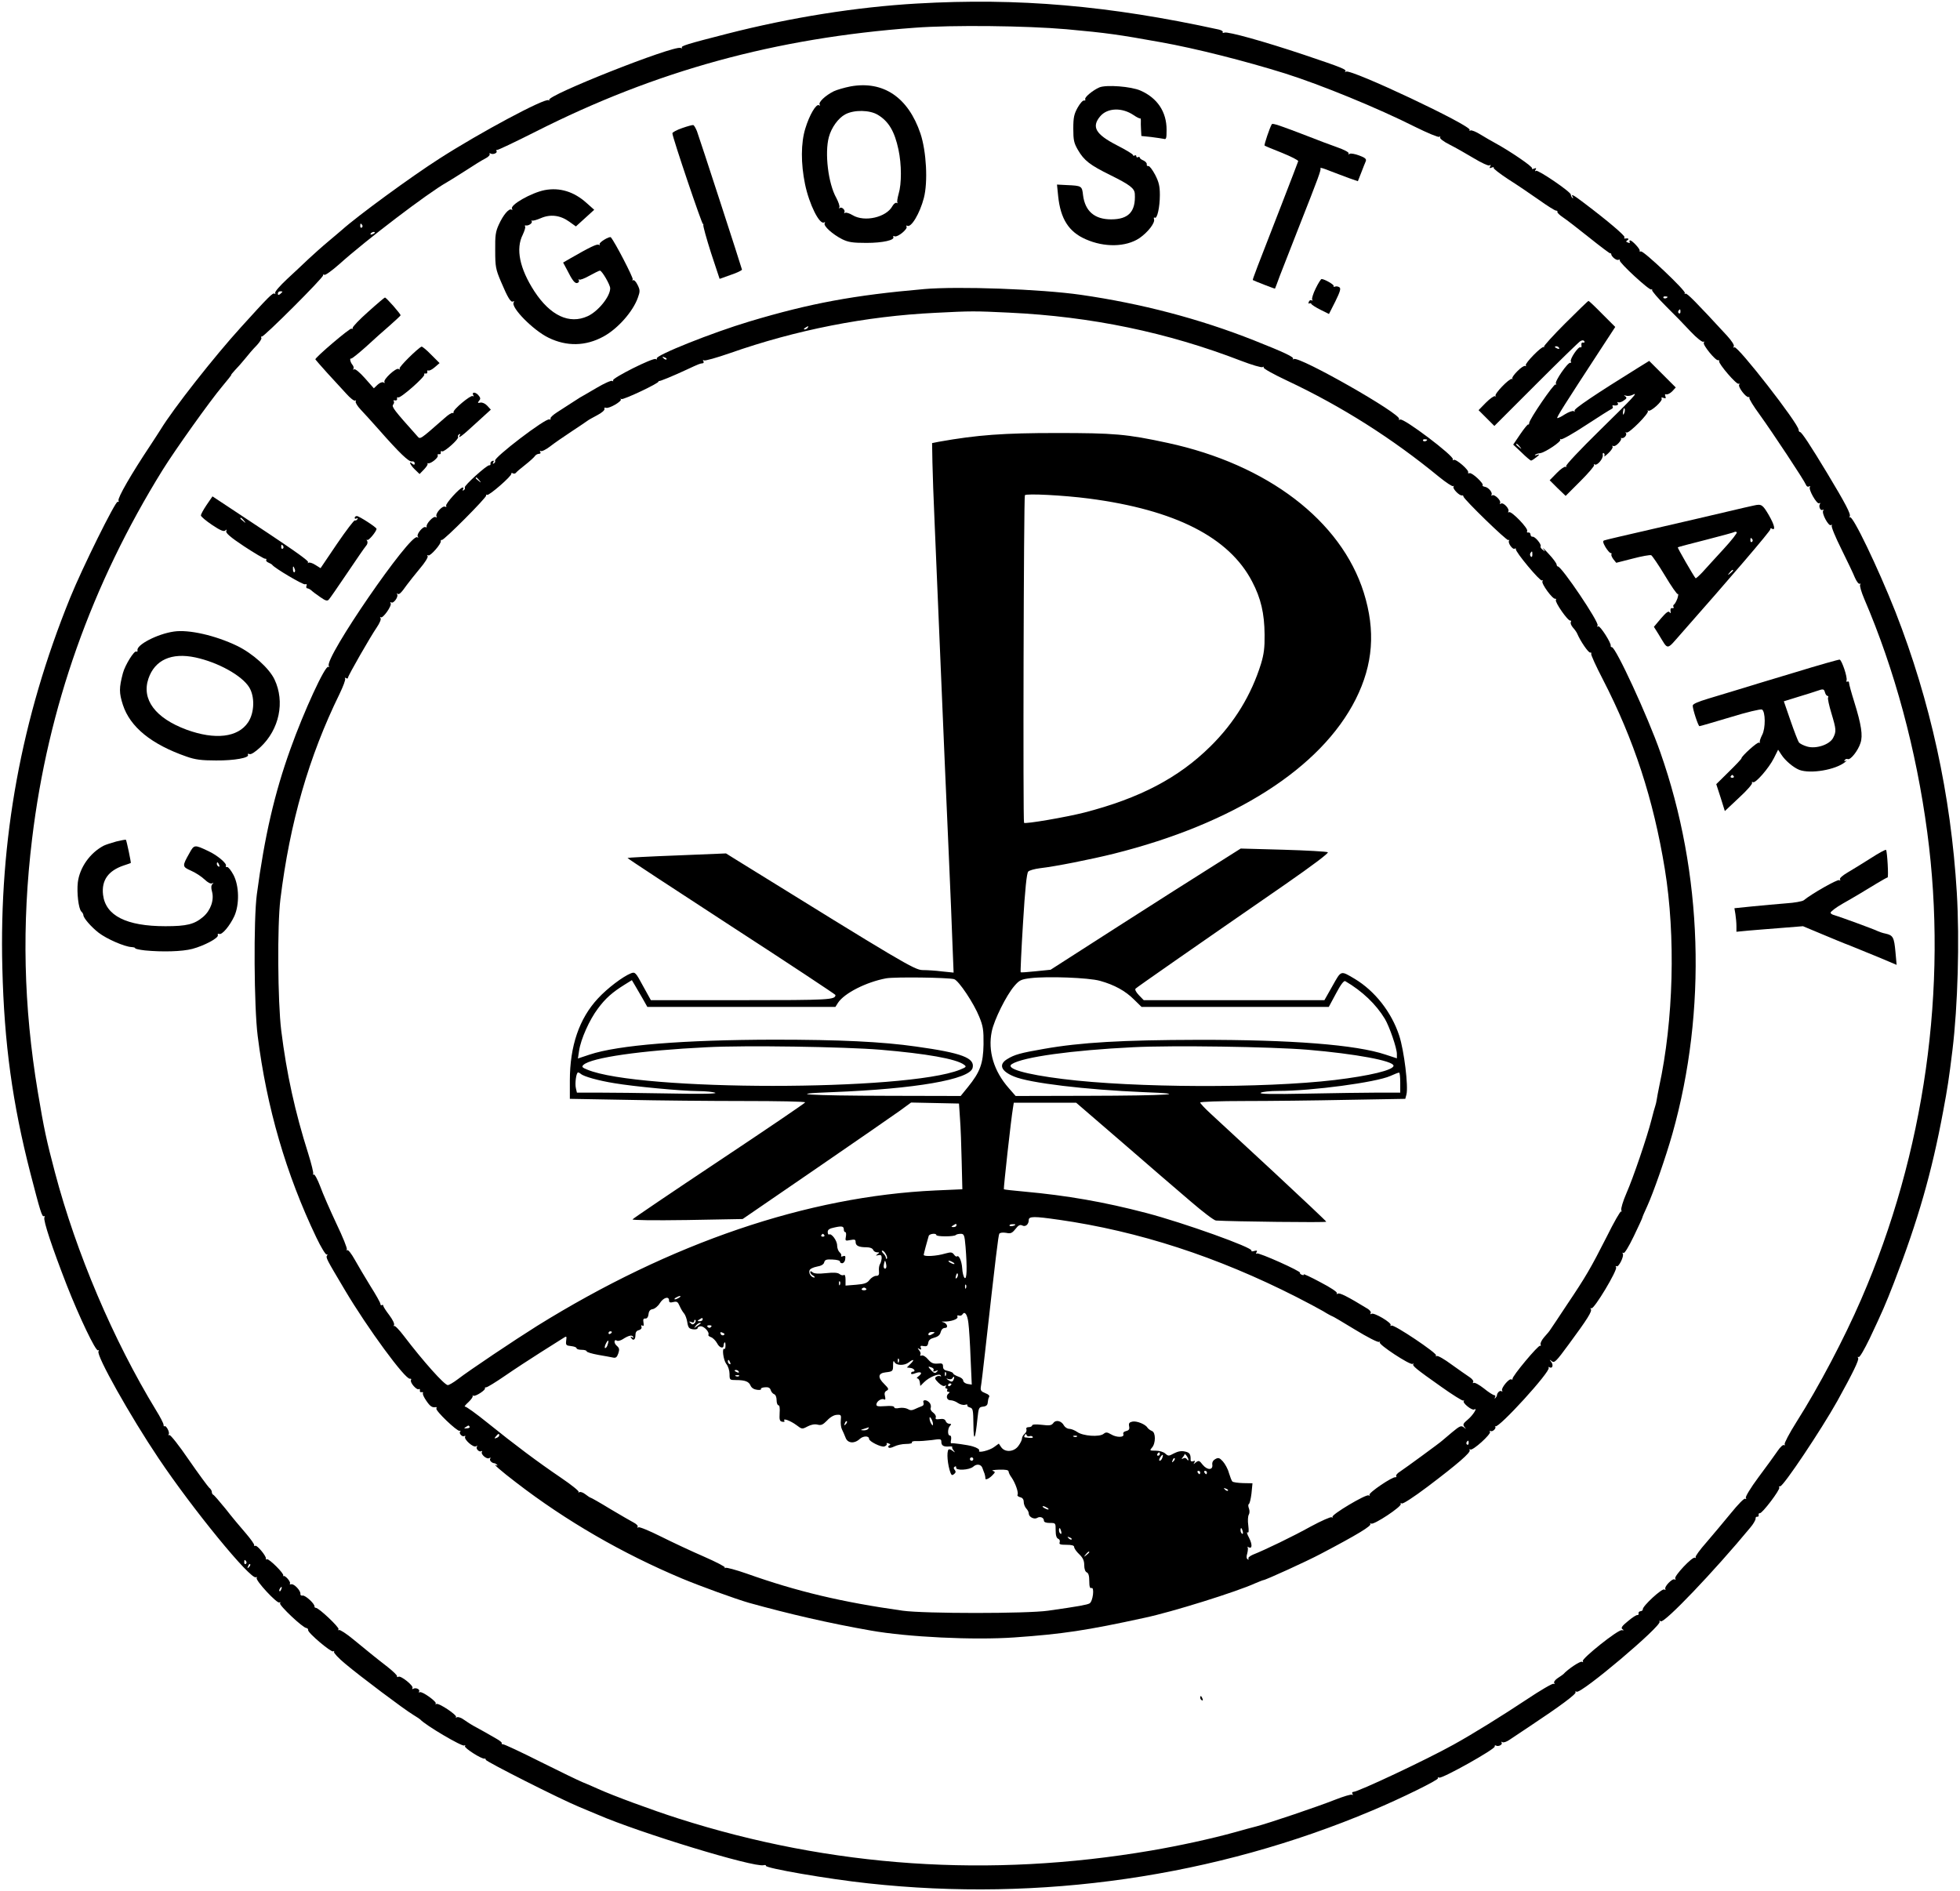 <?xml version="1.0" standalone="no"?>
<!DOCTYPE svg PUBLIC "-//W3C//DTD SVG 20010904//EN"
 "http://www.w3.org/TR/2001/REC-SVG-20010904/DTD/svg10.dtd">
<svg version="1.0" xmlns="http://www.w3.org/2000/svg"
 width="1166pt" height="1125pt" viewBox="0 0 1166 1125"
 preserveAspectRatio="xMidYMid meet">

<g transform="translate(0,1125) scale(0.1,-0.1)"
fill="#000000" stroke="none">
<path d="M5455 11229 c-362 -21 -751 -83 -1130 -180 -238 -61 -278 -73 -268
-83 4 -4 0 -4 -8 -1 -43 16 -804 -285 -782 -310 5 -4 3 -5 -4 -1 -23 13 -405
-191 -648 -347 -169 -108 -486 -340 -580 -424 -12 -10 -50 -43 -85 -72 -36
-30 -87 -76 -115 -102 -27 -26 -85 -80 -127 -119 -43 -40 -75 -77 -71 -83 3
-5 1 -7 -4 -4 -10 7 -35 -18 -199 -199 -160 -176 -403 -485 -479 -610 -11 -17
-37 -58 -59 -91 -116 -174 -197 -315 -191 -331 3 -7 1 -10 -5 -7 -12 7 -210
-392 -283 -572 -290 -715 -423 -1438 -403 -2203 11 -449 60 -803 167 -1220 58
-224 69 -261 80 -255 5 3 6 0 3 -8 -7 -19 46 -178 133 -402 75 -191 173 -396
186 -388 6 3 7 1 3 -6 -15 -23 189 -386 357 -636 203 -303 550 -727 580 -708
5 3 7 1 4 -4 -9 -14 122 -155 135 -146 6 3 8 1 4 -5 -7 -11 136 -147 157 -147
6 -1 11 -6 10 -12 -3 -16 137 -134 149 -127 6 4 8 3 5 -3 -3 -5 26 -37 66 -70
89 -75 350 -271 403 -303 21 -13 41 -26 44 -29 30 -34 249 -163 262 -155 6 4
8 3 4 -4 -6 -10 101 -79 117 -74 4 1 7 -2 7 -7 0 -10 441 -233 555 -280 44
-18 94 -39 110 -46 249 -108 930 -316 988 -301 9 2 15 1 13 -3 -9 -14 374 -80
609 -105 1025 -112 2066 39 3000 434 167 70 395 182 389 191 -3 5 1 7 8 4 18
-7 334 170 330 185 -1 6 2 9 7 6 14 -9 42 5 34 17 -3 6 -1 7 5 3 6 -4 24 2 39
12 16 11 71 47 123 82 181 120 279 193 273 203 -3 6 -1 7 6 3 25 -16 509 393
494 417 -4 6 -1 7 7 2 21 -13 318 298 533 558 18 21 31 45 31 52 -1 8 3 13 10
12 6 -1 10 4 8 11 -1 6 2 11 7 10 13 -4 123 141 116 153 -4 5 -1 8 5 7 17 -4
245 337 340 507 93 168 131 246 124 256 -4 7 -3 9 3 6 6 -4 34 45 66 111 77
163 93 200 144 331 143 370 225 655 293 1021 26 139 34 190 55 362 32 263 43
654 26 938 -35 581 -157 1138 -365 1670 -105 265 -255 577 -271 563 -4 -5 -5
-2 -1 5 8 13 -25 76 -134 257 -99 164 -152 245 -162 245 -4 0 -8 6 -8 13 0 36
-363 502 -382 491 -7 -4 -8 -2 -4 5 5 7 -11 32 -40 64 -188 204 -239 255 -247
250 -6 -3 -7 -2 -4 4 8 12 -242 249 -260 247 -8 -1 -12 1 -9 4 7 7 -44 62 -56
62 -5 0 -6 -4 -3 -10 3 -6 -1 -7 -10 -3 -13 5 -14 7 -3 14 12 8 4 13 -15 10
-5 -1 -6 3 -3 8 5 8 -98 96 -241 204 -63 48 -80 57 -67 35 4 -8 3 -10 -2 -5
-5 5 -9 13 -9 19 0 17 -195 149 -207 142 -7 -5 -8 -2 -3 6 6 10 4 12 -9 7 -9
-4 -15 -3 -12 2 6 9 -134 104 -219 150 -22 12 -62 35 -88 51 -27 17 -53 27
-59 24 -6 -4 -8 -2 -5 3 15 24 -706 364 -735 347 -7 -4 -10 -3 -5 1 10 11 -16
22 -245 99 -236 79 -454 140 -474 132 -8 -3 -13 -2 -10 3 3 5 -7 11 -22 15
-654 143 -1194 190 -1797 155z m890 -153 c242 -22 310 -32 560 -77 208 -37
503 -112 740 -186 212 -67 552 -206 774 -318 73 -36 137 -63 143 -59 6 4 8 3
5 -3 -4 -6 20 -25 56 -43 34 -17 99 -54 144 -81 46 -28 88 -47 94 -43 8 5 9 3
4 -6 -6 -10 -4 -12 9 -7 9 4 15 3 12 -2 -3 -4 36 -34 86 -67 51 -32 133 -88
183 -123 49 -35 95 -64 102 -64 7 0 10 -4 8 -7 -3 -4 12 -19 33 -33 20 -13 91
-68 156 -120 66 -53 122 -95 125 -94 3 1 6 -1 6 -4 0 -15 30 -39 42 -35 8 3
12 2 9 -3 -7 -11 179 -183 188 -173 4 4 6 2 4 -3 -2 -6 35 -49 82 -96 47 -46
114 -115 148 -152 35 -37 69 -64 75 -60 6 3 7 1 3 -6 -8 -12 70 -108 85 -104
5 2 8 -1 6 -6 -4 -15 104 -141 116 -134 6 3 7 1 3 -6 -8 -13 42 -78 56 -73 5
1 7 -1 5 -5 -3 -5 24 -49 60 -98 80 -111 267 -394 276 -418 4 -11 12 -15 18
-11 7 4 9 3 6 -3 -10 -15 42 -105 55 -97 6 4 8 2 5 -4 -10 -15 3 -43 16 -35 6
3 7 1 3 -5 -10 -16 32 -94 46 -86 6 4 8 3 5 -3 -4 -6 22 -69 57 -139 35 -71
72 -148 81 -171 10 -23 23 -39 28 -36 6 3 7 1 3 -5 -4 -6 7 -44 24 -84 181
-421 310 -900 375 -1388 124 -925 -15 -1910 -393 -2780 -101 -233 -252 -520
-384 -728 -43 -68 -75 -129 -71 -134 3 -6 1 -8 -4 -5 -6 4 -23 -12 -39 -36
-16 -23 -66 -93 -112 -154 -49 -66 -80 -118 -76 -124 4 -7 3 -9 -4 -5 -6 4
-42 -33 -85 -86 -42 -51 -107 -129 -145 -173 -39 -44 -68 -84 -65 -89 4 -5 2
-6 -4 -3 -14 9 -126 -110 -117 -124 4 -7 3 -9 -4 -5 -13 8 -63 -44 -55 -57 3
-6 1 -7 -6 -3 -13 9 -131 -100 -128 -118 1 -5 -5 -10 -13 -11 -8 -1 -14 -6
-12 -13 1 -7 -2 -11 -7 -10 -5 2 -30 -14 -56 -36 -36 -29 -44 -41 -33 -48 10
-7 9 -8 -4 -6 -23 4 -240 -170 -232 -184 4 -7 2 -8 -5 -4 -9 6 -83 -43 -111
-74 -3 -3 -18 -13 -33 -23 -15 -10 -25 -23 -21 -29 4 -6 3 -8 -4 -5 -5 4 -79
-39 -164 -96 -137 -91 -320 -205 -433 -267 -158 -88 -566 -280 -594 -280 -7 0
-9 -5 -5 -12 4 -6 3 -8 -3 -5 -5 4 -50 -10 -99 -29 -103 -41 -396 -140 -469
-159 -27 -7 -84 -22 -125 -34 -148 -41 -333 -81 -502 -110 -961 -164 -1902
-100 -2813 191 -154 49 -389 136 -475 175 -30 14 -73 32 -95 41 -22 9 -134 63
-250 121 -115 58 -216 105 -222 104 -7 0 -11 3 -8 7 2 4 -13 16 -33 27 -20 12
-55 31 -77 44 -22 12 -49 27 -60 33 -11 6 -35 21 -53 34 -18 13 -37 20 -44 16
-7 -4 -10 -3 -5 1 9 11 -103 86 -117 78 -6 -3 -8 -3 -4 2 10 10 -82 76 -95 68
-6 -3 -7 -1 -4 4 8 13 -20 26 -35 16 -6 -3 -8 -1 -4 5 8 13 -70 76 -84 67 -6
-4 -9 -2 -8 3 2 5 -24 30 -57 56 -33 26 -76 59 -95 75 -19 16 -68 56 -109 89
-41 34 -79 58 -84 55 -6 -3 -7 -1 -3 5 6 10 -117 127 -135 127 -5 0 -9 4 -8 8
2 16 -54 67 -70 65 -9 -2 -15 3 -14 9 4 19 -39 64 -55 58 -7 -2 -10 0 -7 5 6
10 -30 51 -39 44 -3 -2 -4 -1 -1 3 8 10 -86 103 -97 97 -5 -3 -7 -2 -6 3 5 13
-53 83 -63 77 -5 -3 -8 -1 -7 4 2 5 -21 37 -51 72 -30 34 -84 99 -119 144 -36
44 -69 83 -74 84 -4 2 -8 9 -8 17 0 7 -7 18 -16 25 -8 8 -63 82 -121 166 -58
85 -110 151 -116 147 -6 -3 -7 -1 -3 5 7 12 -17 56 -26 47 -2 -3 -5 1 -5 9 0
8 -20 47 -45 87 -254 417 -474 934 -601 1414 -51 193 -65 258 -102 479 -85
511 -96 994 -34 1506 94 780 354 1513 777 2195 74 119 280 408 353 495 33 39
57 70 55 70 -3 0 8 12 22 28 15 15 42 46 60 68 18 23 48 58 68 78 19 20 32 41
29 46 -4 6 -2 9 3 8 11 -4 368 352 364 364 -1 5 2 7 8 3 6 -3 45 25 88 63 160
144 528 424 638 486 16 9 67 41 114 71 47 31 99 63 117 72 18 9 29 21 26 26
-3 6 -1 7 5 4 14 -9 43 3 36 14 -3 5 -2 8 3 7 4 -2 107 47 228 108 717 363
1427 558 2257 619 224 17 663 12 903 -9z m-4190 -1165 c3 -5 2 -12 -3 -15 -5
-3 -9 1 -9 9 0 17 3 19 12 6z m75 -45 c0 -2 -7 -7 -16 -10 -8 -3 -12 -2 -9 4
6 10 25 14 25 6z m-550 -351 c0 -2 -6 -8 -13 -14 -10 -8 -14 -7 -14 2 0 8 6
14 14 14 7 0 13 -1 13 -2z m8240 -31 c0 -8 -19 -13 -24 -6 -3 5 1 9 9 9 8 0
15 -2 15 -3z m77 -89 c0 -8 -4 -12 -9 -9 -5 3 -6 10 -3 15 9 13 12 11 12 -6z
m-8532 -7434 c3 -5 2 -12 -3 -15 -5 -3 -9 1 -9 9 0 17 3 19 12 6z m16 -34
c-10 -9 -11 -8 -5 6 3 10 9 15 12 12 3 -3 0 -11 -7 -18z m192 -132 c-3 -9 -8
-14 -10 -11 -3 3 -2 9 2 15 9 16 15 13 8 -4z"/>
<path d="M5060 10736 c-36 -7 -81 -20 -100 -29 -50 -25 -92 -65 -84 -79 4 -7
3 -8 -4 -4 -17 10 -57 -59 -81 -138 -27 -87 -27 -209 -2 -331 25 -121 87 -245
114 -228 6 3 7 1 3 -5 -9 -16 47 -66 104 -95 37 -18 62 -22 145 -22 98 0 171
17 159 36 -3 5 1 6 9 3 18 -6 79 44 70 58 -3 6 -1 8 4 5 23 -14 75 73 99 165
25 96 15 277 -20 383 -73 216 -221 316 -416 281z m162 -169 c65 -39 100 -99
123 -207 19 -89 19 -203 1 -263 -7 -25 -11 -49 -7 -53 3 -4 1 -4 -5 -1 -6 3
-17 -5 -25 -19 -36 -67 -166 -97 -237 -54 -18 11 -38 17 -44 14 -6 -4 -8 -3
-5 3 8 13 -17 36 -28 25 -5 -4 -5 -2 -2 4 4 7 -5 32 -18 57 -48 85 -70 267
-44 362 15 56 56 113 98 135 53 28 145 26 193 -3z"/>
<path d="M6540 10730 c-39 -17 -91 -60 -84 -71 3 -5 0 -8 -7 -7 -7 2 -24 -17
-38 -42 -21 -38 -26 -58 -26 -125 0 -69 4 -86 27 -126 37 -64 72 -91 194 -151
115 -57 143 -78 145 -111 6 -106 -37 -152 -141 -152 -99 0 -155 49 -167 144
-6 55 -8 56 -97 60 l-58 3 7 -69 c14 -135 63 -212 163 -256 112 -50 240 -47
320 6 51 35 96 93 87 114 -2 8 -1 11 5 8 14 -9 30 63 30 135 0 53 -6 77 -28
120 -16 30 -34 54 -40 52 -7 -1 -11 3 -10 10 2 7 -7 17 -19 23 -13 5 -23 13
-23 18 0 4 -4 5 -10 2 -5 -3 -10 -1 -10 5 0 6 -4 8 -10 5 -5 -3 -10 -2 -10 3
0 5 -43 31 -96 58 -126 65 -152 109 -99 172 43 51 130 54 199 7 19 -13 36 -21
38 -19 3 2 5 -4 5 -14 -1 -9 0 -34 1 -54 l2 -37 58 -6 c31 -4 65 -9 75 -11 15
-5 17 2 17 54 0 107 -55 189 -155 233 -56 25 -204 36 -245 19z"/>
<path d="M7566 10511 c-12 -19 -47 -123 -43 -127 2 -2 49 -22 103 -43 54 -22
98 -44 97 -50 -2 -6 -46 -122 -99 -258 -147 -377 -174 -447 -171 -449 5 -4
131 -53 132 -51 1 1 14 36 29 77 16 41 67 171 113 289 119 302 134 342 128
351 -3 5 23 -3 57 -17 35 -13 86 -33 114 -43 l52 -18 20 51 c11 29 23 59 27
68 5 13 -4 21 -39 34 -24 9 -50 14 -57 10 -7 -5 -10 -4 -6 2 4 6 -25 22 -71
38 -42 15 -115 42 -162 61 -174 67 -220 83 -224 75z"/>
<path d="M4058 10488 c-32 -11 -58 -25 -58 -31 0 -23 178 -549 182 -540 3 4 3
2 2 -5 -2 -7 19 -82 46 -167 l51 -154 67 24 c37 12 66 27 66 31 -2 12 -252
781 -268 824 -8 19 -17 35 -22 36 -5 1 -35 -7 -66 -18z"/>
<path d="M3240 10119 c-80 -16 -208 -89 -194 -111 4 -6 3 -8 -3 -5 -15 9 -49
-31 -75 -88 -20 -43 -23 -66 -22 -155 0 -96 3 -112 34 -185 41 -97 59 -127 73
-118 6 3 7 1 3 -6 -19 -29 116 -166 207 -210 108 -53 221 -51 327 7 85 46 176
149 205 232 13 36 13 45 -2 75 -9 19 -21 31 -26 28 -6 -3 -7 -1 -3 5 5 8 -106
223 -130 250 -7 9 -73 -31 -67 -41 3 -6 1 -7 -5 -3 -11 6 -54 -15 -169 -81
l-43 -25 22 -41 c34 -68 49 -86 64 -80 8 3 11 10 7 17 -3 6 -2 8 2 3 5 -4 32
6 62 23 29 16 57 30 62 30 12 0 61 -84 61 -105 0 -49 -71 -137 -134 -166 -109
-50 -222 3 -317 148 -88 136 -112 253 -69 337 10 22 17 43 14 48 -3 5 -2 8 3
7 17 -4 43 14 36 25 -3 6 -3 8 1 4 4 -3 28 3 53 14 57 25 116 18 170 -21 l39
-28 54 49 55 50 -45 40 c-75 68 -160 94 -250 77z"/>
<path d="M7827 9534 c-15 -30 -24 -60 -21 -66 4 -6 3 -8 -3 -5 -6 4 -14 0 -17
-9 -3 -8 -2 -13 3 -9 5 3 11 1 13 -4 1 -4 26 -20 54 -34 l50 -25 38 75 c29 59
34 78 24 84 -7 5 -19 7 -26 4 -7 -3 -11 -1 -8 3 5 8 -55 42 -72 42 -4 0 -20
-25 -35 -56z"/>
<path d="M5495 9530 c-414 -36 -674 -84 -1035 -192 -224 -67 -564 -203 -553
-221 3 -6 1 -7 -6 -3 -15 10 -262 -114 -254 -127 3 -6 1 -7 -5 -3 -6 4 -48
-15 -92 -41 -45 -26 -90 -53 -100 -58 -10 -6 -35 -22 -56 -36 -22 -14 -58 -38
-82 -53 -23 -15 -40 -31 -37 -36 3 -5 0 -7 -7 -5 -22 9 -333 -229 -323 -246 3
-4 0 -11 -6 -15 -8 -5 -9 -3 -4 6 5 8 3 11 -6 8 -8 -3 -13 -11 -11 -17 1 -6
-2 -10 -7 -9 -13 4 -152 -122 -146 -132 3 -5 0 -12 -6 -16 -8 -4 -9 -3 -5 4 4
7 3 12 -1 12 -17 0 -105 -98 -99 -109 4 -6 1 -9 -7 -5 -17 6 -60 -43 -50 -59
3 -6 1 -7 -6 -3 -12 8 -58 -41 -53 -57 1 -5 -1 -6 -6 -3 -14 8 -55 -41 -47
-55 5 -7 4 -10 -3 -5 -41 25 -554 -720 -526 -766 4 -6 3 -8 -3 -5 -18 11 -145
-264 -225 -488 -95 -264 -154 -520 -200 -865 -20 -148 -17 -671 5 -843 53
-424 169 -823 349 -1199 28 -59 56 -104 61 -101 6 3 7 1 3 -5 -9 -14 -5 -20
106 -207 134 -226 360 -534 387 -527 7 1 9 -2 6 -8 -8 -14 34 -62 47 -54 5 3
7 0 6 -8 -2 -7 3 -12 10 -10 8 1 11 -1 8 -6 -3 -5 6 -25 20 -45 23 -34 35 -42
57 -38 5 1 6 -3 3 -8 -8 -12 123 -137 138 -133 6 2 8 0 4 -4 -11 -10 12 -35
25 -27 5 3 7 2 4 -4 -9 -15 49 -67 65 -57 7 4 10 4 6 -1 -11 -11 12 -36 25
-28 5 3 7 1 4 -4 -9 -14 29 -47 44 -37 7 4 10 3 5 -4 -6 -10 10 -26 26 -27 3
0 10 -4 15 -9 5 -5 2 -6 -7 -2 -21 11 32 -36 120 -103 297 -229 633 -423 988
-572 108 -45 320 -122 397 -144 237 -66 479 -122 725 -165 219 -39 612 -58
855 -41 285 20 427 41 775 117 161 34 548 155 657 205 24 10 46 19 49 19 12 0
258 112 339 155 221 116 308 169 297 180 -4 5 -2 5 5 1 16 -9 185 103 176 117
-3 6 -1 7 6 3 7 -4 69 36 154 100 180 136 258 204 250 217 -3 5 -2 7 4 4 14
-9 125 92 117 105 -4 6 -2 8 3 5 12 -7 36 16 28 26 -3 4 -2 5 1 2 19 -14 330
327 317 348 -3 5 -1 7 5 3 17 -10 25 13 10 32 -12 15 -11 16 4 4 15 -12 26 -1
100 100 113 153 140 197 132 210 -4 6 -3 8 3 5 15 -9 157 228 147 244 -4 7 -3
10 3 6 12 -8 46 61 37 75 -4 6 -2 8 4 4 6 -4 30 35 61 99 28 58 51 108 51 111
0 3 13 34 29 68 37 81 110 290 150 431 207 735 181 1551 -72 2270 -75 214
-265 625 -288 625 -5 0 -8 3 -7 8 5 15 -64 122 -74 116 -7 -5 -8 -2 -4 5 11
18 -214 351 -236 351 -4 0 -8 6 -8 13 -1 6 -21 35 -47 62 -25 28 -40 41 -32
30 13 -18 13 -19 -3 -6 -10 7 -16 17 -13 21 7 11 -34 60 -48 57 -6 -1 -12 5
-12 13 0 8 -7 14 -14 12 -7 -1 -9 2 -6 9 9 14 -94 121 -108 112 -6 -3 -7 -1
-4 4 9 15 -29 56 -44 47 -7 -4 -9 -3 -5 4 8 13 -33 54 -47 45 -6 -3 -8 -2 -4
3 8 13 -18 45 -40 48 -10 2 -16 6 -13 9 9 10 -64 78 -78 72 -7 -2 -11 -1 -8 4
8 13 -73 83 -86 75 -6 -4 -8 -3 -5 3 11 18 -295 249 -314 237 -7 -4 -9 -3 -6
3 17 28 -593 375 -626 357 -7 -4 -9 -4 -5 1 9 10 -53 39 -232 110 -326 129
-670 219 -1030 271 -237 34 -729 52 -935 34z m510 -140 c487 -23 939 -117
1377 -286 65 -25 123 -42 129 -38 7 4 9 3 6 -2 -3 -6 60 -41 141 -79 325 -153
627 -345 903 -572 42 -34 80 -59 84 -55 5 4 5 2 2 -4 -7 -11 37 -56 51 -51 4
1 8 -2 8 -7 3 -17 258 -265 267 -259 6 3 7 2 4 -4 -8 -13 22 -55 34 -47 5 3 8
2 7 -3 -5 -14 144 -193 155 -186 6 3 7 1 3 -5 -8 -14 61 -108 76 -104 5 1 7
-2 4 -7 -8 -12 72 -127 86 -123 5 1 6 -2 3 -8 -4 -7 2 -21 12 -33 11 -12 23
-29 26 -37 18 -43 67 -115 77 -112 6 1 9 -2 6 -7 -3 -5 28 -73 69 -152 186
-361 301 -713 369 -1129 65 -398 52 -901 -34 -1296 -6 -28 -12 -62 -14 -75 -2
-13 -6 -31 -9 -39 -3 -8 -13 -44 -22 -80 -26 -103 -110 -350 -150 -440 -20
-46 -33 -90 -30 -99 3 -8 3 -12 -1 -8 -4 4 -43 -64 -86 -151 -95 -187 -124
-237 -237 -405 -47 -71 -90 -136 -96 -144 -5 -9 -22 -30 -38 -47 -15 -17 -25
-37 -22 -44 3 -7 1 -11 -3 -8 -10 6 -168 -183 -164 -197 1 -4 -2 -6 -7 -3 -13
8 -63 -53 -55 -66 4 -6 2 -8 -4 -4 -10 6 -26 -10 -27 -26 0 -3 -4 -10 -9 -15
-5 -5 -6 -3 -2 5 4 6 2 12 -4 12 -7 0 -35 18 -62 40 -28 22 -55 37 -61 33 -6
-3 -7 -1 -3 5 4 6 -6 19 -21 29 -15 10 -64 44 -107 75 -43 32 -83 55 -89 51
-6 -3 -7 -2 -4 4 8 12 -251 186 -265 177 -6 -4 -8 -3 -5 3 8 13 -99 77 -114
67 -8 -4 -9 -3 -5 4 4 6 -4 17 -16 25 -121 74 -169 98 -179 91 -7 -4 -9 -3 -6
3 4 6 -38 34 -98 65 -57 31 -102 51 -99 47 3 -5 -2 -6 -11 -3 -9 4 -14 9 -11
12 9 8 -245 122 -257 115 -6 -4 -7 -1 -2 7 6 10 3 12 -13 8 -12 -4 -20 -3 -17
2 11 17 -401 165 -626 224 -252 66 -472 104 -724 127 -66 6 -121 12 -123 14
-3 3 43 420 54 483 l5 32 186 0 185 0 275 -237 c151 -131 334 -289 406 -350
72 -62 140 -114 151 -114 99 -6 656 -13 656 -7 0 3 -141 136 -312 295 -172
159 -341 315 -375 347 -35 32 -63 62 -63 67 0 5 116 9 263 9 145 0 420 3 611
7 l346 6 7 26 c12 49 -14 261 -43 350 -46 140 -145 266 -265 338 -85 50 -79
52 -132 -42 l-48 -85 -538 0 -537 0 -29 30 c-18 19 -25 34 -19 39 9 9 320 226
890 620 167 116 261 187 253 191 -6 4 -126 11 -265 15 l-253 7 -163 -103 c-90
-56 -344 -218 -566 -360 l-402 -258 -88 -9 c-48 -5 -88 -8 -90 -6 -2 1 4 134
14 294 12 200 22 297 31 305 6 7 38 16 70 20 90 10 305 53 438 86 716 179
1234 510 1440 919 104 207 119 408 48 635 -135 428 -573 762 -1166 890 -245
53 -320 59 -662 59 -314 0 -470 -11 -700 -52 l-40 -8 2 -114 c1 -63 7 -225 13
-360 6 -135 19 -454 30 -710 26 -617 37 -879 55 -1280 8 -184 18 -414 21 -511
l7 -175 -69 7 c-38 5 -90 8 -116 8 -48 1 -120 44 -1121 664 l-48 30 -292 -12
c-160 -6 -292 -13 -294 -15 -2 -2 276 -184 617 -406 341 -221 620 -406 620
-409 0 -29 -32 -31 -561 -31 l-537 0 -47 85 c-43 80 -47 84 -71 75 -48 -19
-141 -89 -197 -150 -111 -119 -167 -283 -167 -488 l0 -109 338 -6 c185 -4 500
-7 700 -7 199 0 362 -3 362 -8 0 -4 -230 -160 -511 -347 -281 -187 -513 -344
-516 -349 -4 -5 123 -7 324 -4 l331 6 433 297 c239 164 464 320 502 347 l67
49 143 -3 142 -3 6 -90 c4 -49 8 -164 10 -255 l4 -165 -160 -7 c-762 -35
-1573 -311 -2370 -806 -131 -82 -403 -264 -473 -318 -25 -19 -51 -34 -58 -34
-20 0 -146 141 -261 292 -28 37 -54 64 -59 60 -4 -4 -4 -1 0 5 4 8 -8 32 -28
59 -20 26 -36 51 -36 56 0 5 -4 7 -8 4 -5 -3 -9 0 -9 7 0 7 -27 55 -60 107
-32 52 -74 123 -93 157 -19 34 -38 59 -44 56 -5 -3 -6 -1 -3 4 4 6 -24 75 -62
154 -37 79 -81 179 -96 221 -16 42 -33 74 -39 71 -5 -3 -6 -2 -3 4 3 5 -10 58
-29 119 -79 249 -129 476 -161 734 -21 170 -24 626 -5 780 56 456 169 849 352
1222 21 44 37 85 33 91 -3 6 -1 7 5 3 7 -4 12 -3 12 2 0 12 135 247 171 299
17 25 27 48 23 55 -4 7 -4 10 1 6 11 -11 68 69 59 83 -4 7 -3 9 4 5 13 -8 43
33 35 48 -3 6 -3 8 2 4 9 -8 21 4 55 52 14 19 49 63 78 98 30 35 50 67 46 74
-4 6 -3 8 4 4 11 -7 79 70 74 85 -1 5 2 8 7 7 11 -4 267 253 263 264 -1 5 1 7
6 4 11 -6 148 113 144 126 -1 5 3 6 9 2 6 -3 14 -2 18 3 3 5 29 27 56 48 28
22 54 46 58 53 4 6 15 12 23 12 9 0 12 5 8 12 -4 6 -3 8 3 5 6 -4 30 8 54 26
24 19 82 59 129 90 47 31 90 60 95 64 6 5 32 19 58 33 27 14 45 30 43 37 -3 7
1 10 9 7 18 -7 98 40 88 51 -5 4 -3 5 4 1 11 -6 226 95 221 105 -2 2 -1 3 1 2
5 -3 84 30 166 68 71 33 77 36 96 38 5 0 7 6 3 13 -4 7 -3 8 4 4 6 -4 76 16
154 43 393 138 808 220 1223 240 215 11 230 11 440 1z m-1200 -90 c-3 -5 -12
-10 -18 -10 -7 0 -6 4 3 10 19 12 23 12 15 0z m-840 -188 c-3 -3 -11 0 -18 7
-9 10 -8 11 6 5 10 -3 15 -9 12 -12z m4525 -478 c0 -8 -19 -13 -24 -6 -3 5 1
9 9 9 8 0 15 -2 15 -3z m-5639 -241 c13 -16 12 -17 -3 -4 -10 7 -18 15 -18 17
0 8 8 3 21 -13z m3628 -109 c511 -67 833 -230 970 -494 52 -99 73 -189 74
-315 1 -78 -4 -116 -21 -173 -58 -187 -159 -352 -301 -492 -190 -188 -422
-309 -751 -394 -111 -28 -350 -69 -358 -61 -7 7 -2 1937 5 1949 8 11 228 0
382 -20z m2637 -334 c0 -12 -4 -16 -9 -11 -5 5 -6 14 -3 20 10 15 12 14 12 -9z
m-3440 -2525 c27 -8 118 -144 150 -225 22 -54 26 -77 25 -163 -2 -114 -20
-164 -93 -254 l-43 -53 -425 1 c-487 1 -633 11 -335 22 489 19 814 75 831 144
15 59 -63 89 -336 127 -202 29 -455 41 -845 41 -537 -1 -927 -32 -1098 -89
l-69 -23 7 46 c10 69 62 185 112 251 45 61 86 97 160 143 l42 26 19 -32 c10
-18 31 -53 46 -79 l27 -48 559 0 560 0 15 24 c38 58 169 124 287 146 54 9 366
5 404 -5z m868 -10 c86 -24 151 -60 202 -111 l45 -44 557 0 557 0 43 80 c28
53 47 78 55 73 101 -59 183 -137 236 -225 27 -46 71 -173 71 -208 l0 -26 -67
22 c-175 59 -559 89 -1118 88 -447 -1 -696 -15 -916 -54 -138 -24 -174 -34
-216 -60 -54 -32 -39 -72 39 -104 92 -39 430 -79 768 -93 299 -11 156 -21
-337 -22 l-421 -1 -41 47 c-89 101 -125 221 -101 337 14 69 86 214 134 270 30
35 40 40 97 47 101 12 345 3 413 -16z m-1305 -410 c271 -23 449 -54 496 -89
16 -12 14 -14 -25 -30 -320 -128 -1910 -128 -2217 1 -30 12 -34 17 -22 28 46
43 343 86 734 105 226 12 816 3 1034 -15z m2541 0 c283 -24 510 -66 510 -95 0
-26 -142 -60 -350 -85 -421 -50 -1195 -47 -1617 6 -226 28 -345 63 -303 89 66
42 357 82 720 100 237 12 823 3 1040 -15z m-4324 -144 c16 -15 105 -40 199
-55 119 -20 394 -46 498 -47 45 0 91 -5 102 -10 13 -6 -86 -8 -275 -4 -162 3
-352 5 -421 5 l-127 0 -6 26 c-7 28 2 94 13 94 4 0 11 -4 17 -9z m4874 -51 l0
-60 -133 0 c-74 0 -264 -3 -423 -6 -206 -4 -285 -3 -274 5 8 6 56 11 105 11
200 0 581 51 666 89 24 11 47 20 52 20 4 1 7 -26 7 -59z m-2033 -816 c476 -68
944 -220 1416 -460 59 -30 130 -68 158 -84 27 -17 52 -30 54 -30 3 0 64 -36
136 -80 72 -44 136 -77 143 -73 6 3 8 2 4 -2 -11 -12 180 -137 195 -129 7 4 9
4 5 -1 -8 -9 14 -28 166 -135 66 -47 124 -83 130 -82 6 2 8 1 4 -3 -10 -10 49
-58 62 -50 23 14 -7 -34 -38 -60 -28 -23 -31 -30 -20 -44 12 -14 11 -14 -4 -2
-16 12 -24 8 -70 -30 -29 -24 -55 -46 -58 -49 -8 -9 -223 -166 -252 -185 -15
-9 -25 -21 -22 -26 3 -5 1 -8 -4 -7 -17 5 -162 -93 -155 -105 3 -6 1 -7 -5 -3
-15 9 -223 -115 -215 -128 3 -5 1 -6 -5 -2 -6 3 -61 -21 -124 -55 -106 -59
-274 -140 -345 -168 -18 -8 -30 -18 -26 -24 3 -5 1 -7 -5 -3 -7 4 -8 17 -2 35
4 16 5 33 2 37 -4 4 -2 4 5 0 23 -13 24 15 4 55 -12 22 -16 37 -10 33 8 -5 9
7 5 42 -4 27 -2 55 3 63 5 8 6 24 1 37 -5 12 -5 24 -1 26 5 2 12 30 16 63 l6
61 -56 1 c-31 1 -60 5 -64 10 -4 4 -13 27 -20 50 -6 24 -23 54 -36 69 -20 22
-27 24 -45 14 -13 -7 -20 -19 -18 -33 5 -34 -30 -34 -57 -1 -20 26 -24 27 -41
14 -15 -12 -16 -12 -9 -1 6 11 4 13 -7 8 -9 -3 -15 0 -15 6 1 36 -5 46 -34 52
-22 5 -41 1 -65 -11 -31 -17 -34 -17 -52 -1 -11 10 -35 17 -57 17 -36 0 -37 1
-22 18 23 25 23 91 0 99 -10 4 -21 12 -26 19 -12 21 -64 42 -90 37 -19 -4 -23
-10 -20 -27 4 -18 -1 -25 -17 -29 -14 -3 -21 -11 -17 -19 7 -20 -40 -21 -73
-1 -24 14 -31 14 -45 3 -24 -20 -123 -13 -156 11 -15 10 -36 19 -48 19 -11 0
-25 9 -31 19 -15 29 -49 37 -64 15 -11 -14 -22 -16 -70 -10 -35 4 -56 2 -56
-4 0 -5 -9 -10 -20 -10 -12 0 -17 -5 -14 -13 3 -8 -2 -20 -11 -27 -8 -7 -15
-19 -15 -27 0 -8 -9 -28 -21 -44 -26 -37 -80 -41 -103 -8 l-14 21 -29 -21
c-27 -20 -98 -37 -88 -21 4 7 -12 18 -40 26 -26 8 -121 21 -126 18 -3 -2 -4 8
-1 21 2 15 0 25 -7 25 -15 0 -14 43 1 58 9 9 8 12 -4 12 -9 0 -19 7 -22 16 -4
11 -15 15 -35 12 -22 -3 -28 -1 -24 10 3 7 -4 20 -15 28 -12 8 -19 21 -15 29
3 9 0 22 -7 30 -17 20 -44 20 -36 0 3 -10 -1 -18 -12 -21 -9 -3 -27 -11 -40
-17 -17 -8 -28 -8 -42 1 -11 6 -33 9 -50 6 -18 -4 -30 -2 -30 4 0 7 -20 10
-54 7 -45 -3 -54 -1 -52 12 3 19 32 36 46 28 7 -4 9 2 5 18 -5 18 -2 28 10 34
14 8 12 13 -15 40 -40 39 -37 64 9 69 43 5 44 7 44 45 0 23 3 27 9 15 11 -20
58 -21 84 -1 29 22 37 18 12 -7 l-23 -23 23 -3 c21 -3 32 -22 12 -22 -5 0 -10
-4 -10 -10 0 -6 9 -6 26 1 33 12 45 2 20 -17 -11 -8 -15 -14 -9 -14 7 0 13
-10 15 -22 l3 -23 22 22 c31 31 90 55 99 41 4 -6 3 -8 -2 -5 -6 3 -16 2 -24
-3 -11 -7 -9 -14 12 -35 16 -16 32 -24 39 -19 8 4 9 3 5 -4 -4 -7 -2 -12 4
-12 6 0 8 -4 5 -10 -3 -5 0 -10 7 -10 8 0 9 -3 3 -8 -20 -14 -14 -42 9 -42 12
0 32 -7 44 -16 13 -9 32 -14 43 -11 10 3 17 2 14 -3 -3 -4 4 -10 15 -13 18 -5
20 -14 21 -104 1 -106 11 -90 24 39 7 63 8 67 33 70 19 2 27 9 28 24 1 12 4
27 8 33 5 8 -3 16 -22 23 -25 10 -30 16 -27 37 3 15 14 107 25 206 65 580 79
695 85 706 5 6 20 8 40 5 28 -6 36 -2 56 23 17 22 27 27 40 21 19 -11 39 6 39
32 0 23 32 23 177 2z m-607 -34 c0 -5 -8 -10 -17 -10 -15 0 -16 2 -3 10 19 12
20 12 20 0z m350 5 c0 -7 -30 -13 -34 -7 -3 4 4 9 15 9 10 1 19 0 19 -2z
m-1020 -31 c0 -8 4 -14 9 -14 4 0 6 -12 3 -27 -5 -25 -3 -26 27 -20 26 5 31 3
31 -12 0 -22 19 -31 65 -31 20 0 35 -6 39 -15 3 -8 13 -15 23 -15 16 0 16 -2
3 -11 -12 -9 -11 -10 5 -6 16 3 20 -1 20 -18 -1 -11 -5 -28 -10 -35 -5 -8 -8
-27 -6 -42 2 -22 -2 -28 -17 -28 -11 0 -29 -11 -39 -24 -14 -19 -30 -25 -80
-29 l-63 -5 0 35 c0 21 -4 32 -10 28 -6 -4 -18 -1 -26 6 -10 8 -34 10 -80 5
-45 -5 -71 -3 -80 5 -9 8 -14 8 -14 1 0 -6 8 -16 18 -21 9 -6 12 -11 6 -11
-18 0 -35 26 -28 43 3 9 23 18 44 22 25 4 40 13 43 25 4 16 13 19 50 17 25 -1
45 -6 44 -12 -1 -5 5 -10 13 -10 8 0 17 11 18 24 3 19 0 22 -13 18 -9 -4 -14
-3 -11 2 3 5 -1 14 -9 21 -8 7 -15 25 -15 41 0 29 -34 74 -48 65 -4 -2 -8 4
-8 15 0 14 11 21 41 27 45 10 55 7 55 -14z m-116 -32 c3 -5 -1 -9 -9 -9 -8 0
-12 4 -9 9 3 4 7 8 9 8 2 0 6 -4 9 -8z m666 1 c0 -5 24 -8 54 -8 30 0 58 3 62
8 4 4 17 7 29 7 20 0 23 -6 29 -77 10 -125 8 -199 -6 -185 -6 6 -13 33 -14 58
-3 43 -20 81 -32 69 -3 -2 -11 3 -17 12 -11 14 -18 15 -51 6 -52 -16 -129 -20
-129 -8 1 9 21 84 30 113 5 13 45 17 45 5z m-300 -114 c7 -11 9 -23 6 -27 -3
-3 -6 0 -6 6 0 6 -7 18 -16 26 -8 9 -11 16 -5 16 6 0 15 -9 21 -21z m2 -62 c3
-14 0 -24 -7 -24 -7 0 -10 10 -7 24 2 13 6 23 7 23 1 0 5 -10 7 -23z m398 13
c8 -5 11 -10 5 -10 -5 0 -17 5 -25 10 -8 5 -10 10 -5 10 6 0 17 -5 25 -10z
m22 -92 c-8 -8 -9 -4 -5 13 4 13 8 18 11 10 2 -7 -1 -18 -6 -23z m-695 -40
c-3 -8 -6 -5 -6 6 -1 11 2 17 5 13 3 -3 4 -12 1 -19z m750 -20 c-3 -8 -6 -5
-6 6 -1 11 2 17 5 13 3 -3 4 -12 1 -19z m-593 -6 c2 -4 -4 -8 -14 -8 -10 0
-16 4 -14 8 3 4 9 8 14 8 5 0 11 -4 14 -8z m-1114 -52 c-8 -5 -19 -10 -25 -10
-5 0 -3 5 5 10 8 5 20 10 25 10 6 0 3 -5 -5 -10z m-60 -16 c0 -12 6 -15 25
-10 21 5 27 2 37 -21 7 -16 18 -36 27 -46 8 -9 17 -34 20 -55 5 -31 11 -37 34
-40 15 -2 27 1 27 7 0 6 9 11 19 11 21 0 54 -37 45 -51 -2 -4 5 -10 16 -14 11
-4 27 -20 36 -36 14 -28 39 -35 39 -11 0 5 2 13 6 16 3 3 5 -5 5 -19 0 -13 -3
-22 -6 -20 -17 10 -7 -65 10 -88 12 -14 20 -41 20 -61 0 -35 1 -36 38 -36 55
0 77 -9 87 -33 6 -14 21 -23 39 -25 15 -2 26 0 23 5 -3 4 8 9 23 10 21 2 31
-3 35 -17 3 -10 12 -21 20 -24 9 -3 15 -18 15 -36 0 -16 5 -30 11 -30 7 0 9
-18 7 -47 -2 -40 0 -48 16 -51 10 -2 16 0 12 6 -11 18 37 0 72 -26 33 -25 34
-25 66 -8 21 11 42 15 59 11 22 -6 32 -1 57 24 17 19 40 33 57 34 26 2 28 0
25 -32 -2 -19 1 -44 7 -55 6 -12 15 -33 21 -48 12 -35 53 -38 85 -8 21 19 55
19 55 0 0 -15 72 -51 91 -45 11 4 17 11 14 16 -4 5 2 6 11 2 11 -4 13 -8 6
-11 -7 -2 -10 -8 -6 -13 3 -5 18 -2 34 6 16 8 47 15 70 15 23 0 39 4 35 9 -3
5 9 9 27 8 18 -1 59 2 91 6 53 8 57 7 57 -11 0 -22 14 -30 47 -27 13 1 21 -1
18 -3 -3 -3 1 -12 8 -21 11 -14 10 -14 -6 -2 -9 8 -20 11 -24 8 -13 -13 -6
-94 12 -140 6 -14 10 -15 21 -6 10 8 11 15 4 24 -8 9 -8 15 0 20 6 4 9 1 8 -5
-5 -20 79 -16 102 5 21 19 48 14 55 -10 3 -8 8 -23 12 -32 3 -10 5 -21 5 -25
-4 -15 18 -8 40 14 20 20 20 22 4 28 -10 3 7 6 38 7 38 1 56 -2 56 -11 0 -6 8
-23 18 -36 22 -32 43 -91 35 -103 -3 -4 4 -11 16 -14 14 -3 21 -13 21 -28 0
-13 7 -30 15 -39 8 -8 15 -21 15 -30 0 -20 32 -37 50 -26 17 11 40 2 40 -16 0
-9 12 -14 35 -14 35 0 35 0 35 -44 0 -30 5 -46 15 -50 8 -3 12 -12 9 -21 -5
-12 3 -15 40 -15 32 0 46 -4 46 -13 0 -8 13 -27 30 -43 22 -21 30 -38 30 -65
0 -23 6 -39 15 -43 10 -4 15 -20 15 -52 0 -33 4 -45 13 -41 19 7 9 -81 -12
-92 -16 -8 -62 -17 -246 -43 -125 -18 -736 -18 -865 0 -362 51 -628 114 -929
221 -63 22 -119 37 -125 34 -6 -3 -8 -3 -4 2 4 4 -52 33 -125 65 -72 31 -187
85 -255 119 -68 34 -128 59 -134 55 -6 -4 -8 -3 -5 3 4 5 -6 16 -21 24 -15 8
-78 44 -140 81 -62 38 -115 68 -118 68 -3 0 -17 9 -31 20 -14 11 -30 17 -37
13 -6 -3 -8 -3 -4 2 4 4 -43 42 -105 84 -140 95 -276 197 -436 326 -68 55
-129 99 -135 97 -6 -1 3 11 21 27 17 16 28 33 25 37 -4 4 -2 4 4 1 12 -7 77
36 69 45 -3 2 1 5 8 5 6 0 57 31 112 69 55 38 150 100 210 138 61 38 121 76
133 84 23 15 24 15 20 -14 -3 -26 0 -29 30 -32 17 -2 32 -7 32 -13 0 -5 14 -9
30 -9 17 0 30 -4 30 -9 0 -5 30 -14 68 -21 37 -6 77 -14 88 -16 17 -4 24 1 32
24 8 24 7 32 -9 46 -19 16 -17 42 2 30 5 -3 20 1 32 8 35 23 56 28 63 16 5 -7
2 -8 -6 -3 -9 5 -11 4 -6 -3 12 -21 26 -13 26 14 0 18 6 28 21 31 12 4 18 11
15 20 -4 9 -1 11 6 7 7 -5 9 1 6 18 -3 19 -1 25 11 24 10 -1 17 9 19 26 2 19
10 28 25 30 12 2 31 17 42 35 21 34 55 44 55 17z m1781 -135 c4 -30 10 -124
13 -210 l7 -156 -26 4 c-14 3 -25 12 -25 20 0 8 -13 19 -30 24 -16 6 -30 14
-30 19 0 4 -13 10 -30 14 -22 4 -30 11 -30 26 0 18 -5 21 -32 18 -26 -2 -38 3
-57 25 -13 16 -30 26 -38 23 -8 -3 -11 -1 -8 5 4 5 1 17 -7 26 -11 14 -11 16
1 8 11 -6 13 -4 9 7 -5 11 -1 14 17 10 18 -3 24 1 27 19 2 16 12 25 35 31 23
6 35 16 39 33 4 15 13 25 25 25 22 0 15 26 -9 34 -13 3 -12 5 3 4 40 -1 86 14
81 28 -3 8 0 11 8 8 8 -3 17 0 21 6 14 23 30 1 36 -51z m-1581 21 c0 -5 -8
-10 -17 -10 -15 0 -16 2 -3 10 19 12 20 12 20 0z m-48 -22 c-9 -9 -15 -9 -24
1 -11 10 -10 11 5 6 10 -5 17 -2 17 6 0 7 3 9 7 6 4 -4 1 -13 -5 -19z m37 -1
c-2 -1 -13 -9 -24 -17 -19 -14 -19 -14 -6 3 7 9 18 17 24 17 6 0 8 -1 6 -3z
m61 -21 c-7 -7 -13 -7 -20 0 -6 6 -3 10 10 10 13 0 16 -4 10 -10z m-590 -30
c0 -3 -4 -8 -10 -11 -5 -3 -10 -1 -10 4 0 6 5 11 10 11 6 0 10 -2 10 -4z m670
-11 c0 -12 -19 -12 -23 0 -4 9 -1 12 9 8 7 -3 14 -7 14 -8z m1250 8 c0 -1 -8
-7 -18 -12 -13 -7 -19 -6 -19 2 0 7 9 13 19 13 10 0 18 -1 18 -3z m-1945 -72
c-3 -12 -10 -21 -15 -21 -4 0 -3 11 3 24 14 29 22 27 12 -3z m1732 -103 c-3
-8 -6 -5 -6 6 -1 11 2 17 5 13 3 -3 4 -12 1 -19z m-1003 -4 c3 -8 2 -12 -4 -9
-6 3 -10 10 -10 16 0 14 7 11 14 -7z m1200 -30 c9 -3 13 -11 9 -17 -4 -7 0 -8
13 -3 15 6 17 5 7 -5 -10 -10 -17 -9 -33 9 -22 23 -21 26 4 16z m-1149 -24 c3
-6 -1 -7 -9 -4 -18 7 -21 14 -7 14 6 0 13 -4 16 -10z m1232 -22 c-3 -8 -6 -5
-6 6 -1 11 2 17 5 13 3 -3 4 -12 1 -19z m-1230 -4 c-3 -3 -12 -4 -19 -1 -8 3
-5 6 6 6 11 1 17 -2 13 -5z m1277 -19 c-7 -18 -14 -18 -34 -4 -13 9 -12 10 2
5 10 -3 20 -1 23 4 9 15 15 12 9 -5z m-14 -29 c0 -3 -4 -8 -10 -11 -5 -3 -10
-1 -10 4 0 6 5 11 10 11 6 0 10 -2 10 -4z m-110 -236 c0 -13 -1 -13 -10 0 -5
8 -10 22 -10 30 0 13 1 13 10 0 5 -8 10 -22 10 -30z m-519 -3 c-10 -9 -11 -8
-5 6 3 10 9 15 12 12 3 -3 0 -11 -7 -18z m-2237 -15 c2 -4 -5 -9 -17 -9 -17
-2 -19 0 -7 7 18 12 18 12 24 2z m2371 -12 c-3 -5 -16 -10 -28 -9 -20 1 -20 2
3 9 14 4 26 8 28 9 2 1 0 -3 -3 -9z m-2195 -39 c0 -5 -7 -12 -16 -15 -14 -5
-15 -4 -4 9 14 17 20 19 20 6z m3155 -5 c7 3 15 1 19 -4 3 -5 -5 -7 -17 -6
-12 1 -26 3 -30 3 -5 1 -5 6 -1 13 6 9 9 9 11 1 3 -7 10 -10 18 -7z m282 -2
c-3 -3 -12 -4 -19 -1 -8 3 -5 6 6 6 11 1 17 -2 13 -5z m2330 -39 c0 -8 -4 -12
-9 -9 -5 3 -6 10 -3 15 9 13 12 11 12 -6z m-1837 -65 c0 -5 -5 -10 -11 -10 -5
0 -7 5 -4 10 3 6 8 10 11 10 2 0 4 -4 4 -10z m170 -34 c0 -6 -4 -5 -9 3 -5 8
-14 10 -22 5 -11 -6 -12 -5 -2 8 7 8 12 17 10 19 -1 2 4 -2 11 -10 6 -8 12
-20 12 -25z m-156 10 c-3 -9 -10 -16 -15 -16 -5 0 -4 9 3 20 14 22 21 20 12
-4z m-1124 -6 c0 -5 -4 -10 -10 -10 -5 0 -10 5 -10 10 0 6 5 10 10 10 6 0 10
-4 10 -10z m1191 -13 c-10 -9 -11 -8 -5 6 3 10 9 15 12 12 3 -3 0 -11 -7 -18z
m159 -67 c0 -5 -2 -10 -4 -10 -3 0 -8 5 -11 10 -3 6 -1 10 4 10 6 0 11 -4 11
-10z m40 0 c0 -5 -2 -10 -4 -10 -3 0 -8 5 -11 10 -3 6 -1 10 4 10 6 0 11 -4
11 -10z m125 -108 c-3 -3 -11 0 -18 7 -9 10 -8 11 6 5 10 -3 15 -9 12 -12z
m-1075 -102 c8 -5 11 -10 5 -10 -5 0 -17 5 -25 10 -8 5 -10 10 -5 10 6 0 17
-5 25 -10z m83 -140 c3 -11 1 -18 -4 -14 -5 3 -9 12 -9 20 0 20 7 17 13 -6z
m1080 0 c3 -11 1 -18 -4 -14 -5 3 -9 12 -9 20 0 20 7 17 13 -6z m-1018 -48
c-3 -3 -11 0 -18 7 -9 10 -8 11 6 5 10 -3 15 -9 12 -12z m105 -76 c0 -2 -8
-10 -17 -17 -16 -13 -17 -12 -4 4 13 16 21 21 21 13z"/>
<path d="M2190 9395 c-52 -46 -94 -90 -92 -96 1 -6 -2 -8 -7 -4 -9 5 -218
-173 -215 -183 1 -2 33 -39 71 -81 39 -42 89 -97 113 -123 23 -26 47 -45 53
-41 5 3 7 1 3 -5 -3 -6 10 -28 30 -49 20 -21 68 -74 107 -118 125 -142 179
-193 197 -190 9 2 17 -3 17 -11 0 -10 -4 -11 -14 -3 -25 22 -13 -7 15 -34 l28
-27 28 29 c15 16 24 31 19 33 -4 3 -3 3 4 2 16 -4 64 35 57 47 -3 5 0 8 8 7 7
-2 12 3 10 10 -1 8 2 11 8 7 11 -7 102 74 95 85 -3 5 0 12 6 16 8 4 9 3 5 -4
-17 -28 12 -7 95 70 l89 81 -21 23 c-12 13 -29 21 -41 19 -16 -4 -18 -2 -8 11
10 11 9 18 -5 34 -18 20 -41 18 -29 -2 4 -6 2 -8 -4 -4 -12 7 -118 -81 -114
-96 1 -5 -1 -7 -6 -5 -4 3 -25 -10 -47 -30 -152 -133 -144 -128 -163 -107
-137 153 -154 175 -143 187 6 8 7 17 3 21 -4 4 0 6 8 4 8 -2 14 3 12 10 -1 8
2 11 7 8 12 -8 162 124 155 136 -3 5 0 7 8 6 7 -2 12 3 10 10 -1 8 2 11 6 8 5
-3 22 5 38 19 l29 25 -50 50 c-27 28 -53 49 -57 48 -22 -9 -137 -122 -131
-131 4 -6 1 -7 -6 -2 -15 9 -93 -63 -84 -78 4 -6 1 -7 -6 -2 -7 4 -22 -2 -35
-14 l-22 -21 -53 60 c-31 35 -58 57 -64 53 -7 -3 -9 -3 -5 2 4 4 2 15 -4 23
-14 16 -20 42 -9 39 5 -1 43 30 87 69 43 40 107 97 142 127 35 31 64 58 65 61
3 6 -85 106 -93 106 -3 0 -48 -38 -100 -85z"/>
<path d="M9312 9327 c-73 -73 -130 -136 -127 -140 3 -4 2 -5 -2 -2 -10 8 -113
-97 -106 -108 3 -6 2 -7 -4 -4 -5 3 -27 -11 -47 -32 -21 -21 -34 -41 -29 -43
4 -3 3 -4 -3 -2 -16 3 -106 -90 -97 -101 5 -4 3 -5 -3 -2 -6 3 -30 -14 -55
-39 l-43 -44 47 -47 47 -47 248 248 c136 136 255 252 264 257 11 6 19 6 23 -1
4 -6 1 -9 -7 -8 -8 2 -12 -4 -10 -16 2 -10 -1 -15 -6 -12 -12 7 -65 -71 -57
-85 4 -5 2 -8 -3 -7 -15 4 -94 -111 -86 -124 4 -6 3 -9 -2 -5 -10 6 -157 -209
-157 -230 0 -7 -3 -11 -5 -8 -3 3 -24 -23 -48 -58 l-42 -62 50 -47 c27 -27 53
-48 56 -48 4 0 18 9 32 20 20 16 21 19 5 14 -11 -4 -17 -4 -13 0 3 4 17 9 30
10 30 4 130 71 120 81 -4 5 -2 5 4 2 6 -4 73 34 149 84 76 50 145 93 152 96 7
3 10 9 7 14 -3 5 -2 9 3 8 21 -4 34 2 27 13 -4 6 -3 8 3 5 5 -3 20 1 32 10 19
12 20 17 10 25 -11 7 -9 8 4 4 10 -3 28 -1 39 5 38 20 8 -12 -199 -215 -111
-109 -200 -203 -196 -209 3 -5 2 -7 -4 -4 -5 3 -29 -13 -52 -37 l-42 -43 47
-47 48 -46 87 87 c48 48 85 91 82 96 -3 6 -2 7 4 4 14 -9 51 34 48 56 -2 9 1
15 6 11 5 -3 6 -11 3 -17 -4 -7 7 1 24 17 17 16 29 34 25 39 -3 6 -2 7 4 4 6
-4 20 4 32 17 12 13 19 26 14 28 -4 3 -3 3 4 2 15 -4 35 20 25 31 -4 5 -2 5 4
2 14 -8 137 116 127 128 -4 4 -3 5 3 2 14 -8 88 59 79 72 -4 7 1 8 11 4 13 -5
16 -3 11 10 -4 10 -2 14 6 11 7 -2 23 6 35 18 l21 23 -79 79 -79 79 -68 -42
c-253 -157 -382 -244 -376 -254 3 -6 1 -7 -5 -3 -6 4 -30 -5 -53 -19 -22 -15
-43 -24 -45 -22 -5 4 46 84 247 392 l98 150 -77 77 c-42 43 -79 78 -82 78 -3
0 -65 -60 -138 -133z m-37 -147 c3 -6 -1 -7 -9 -4 -18 7 -21 14 -7 14 6 0 13
-4 16 -10z m391 -375 c-1 -8 -5 -17 -8 -21 -5 -4 -4 16 1 34 3 9 9 -1 7 -13z
m-625 -212 c13 -16 12 -17 -3 -4 -10 7 -18 15 -18 17 0 8 8 3 21 -13z"/>
<path d="M1229 8246 c-19 -28 -34 -56 -34 -62 0 -7 30 -32 67 -57 49 -33 70
-41 78 -33 8 8 10 7 6 -4 -4 -11 26 -37 106 -90 62 -41 119 -74 125 -74 7 1
10 -2 7 -7 -3 -5 3 -12 13 -16 10 -4 20 -10 23 -14 14 -19 184 -120 195 -115
9 3 12 0 8 -10 -3 -7 0 -14 5 -14 6 0 17 -6 24 -12 7 -7 31 -25 53 -40 31 -22
42 -25 51 -15 6 6 55 77 109 157 54 80 104 153 112 162 9 9 12 23 7 30 -4 7
-4 10 1 6 7 -7 55 51 55 66 0 9 -104 76 -117 76 -7 0 -13 -5 -13 -11 0 -5 5
-7 12 -3 7 4 8 3 4 -5 -4 -6 -11 -9 -15 -7 -4 3 -52 -60 -106 -139 l-98 -145
-32 20 c-17 11 -36 16 -40 12 -5 -4 -6 -2 -2 3 5 10 -105 86 -454 316 l-115
76 -35 -51z m222 -93 c13 -16 12 -17 -3 -4 -10 7 -18 15 -18 17 0 8 8 3 21
-13z m234 -152 c3 -5 2 -12 -3 -15 -5 -3 -9 1 -9 9 0 17 3 19 12 6z m68 -136
c4 -8 3 -16 -1 -19 -4 -3 -9 4 -9 15 -2 23 3 25 10 4z"/>
<path d="M10435 8243 c-11 -2 -85 -19 -165 -38 -80 -19 -273 -64 -430 -100
-157 -36 -291 -67 -297 -70 -9 -3 -7 -14 8 -40 12 -19 25 -35 31 -35 5 0 7 -4
4 -8 -2 -4 3 -17 12 -29 l17 -21 98 25 c53 14 103 23 110 20 6 -3 43 -57 81
-120 38 -64 73 -114 77 -111 5 3 3 -9 -2 -26 -6 -16 -15 -33 -20 -36 -5 -3 -7
-10 -3 -15 3 -5 0 -8 -8 -7 -8 2 -12 -5 -10 -17 2 -14 0 -16 -6 -7 -6 9 -20
-1 -51 -37 l-42 -50 27 -43 c61 -99 44 -100 137 5 287 325 532 611 529 619 -1
5 2 7 7 4 26 -16 18 20 -16 79 -37 63 -44 68 -88 58z m-183 -261 c-49 -53
-105 -115 -125 -137 -20 -21 -38 -37 -40 -35 -13 15 -109 182 -106 184 2 2 78
22 169 45 90 23 166 44 168 46 3 3 9 2 14 -1 5 -3 -31 -49 -80 -102z m173 59
c3 -5 2 -12 -3 -15 -5 -3 -9 1 -9 9 0 17 3 19 12 6z m-115 -185 c0 -2 -8 -10
-17 -17 -16 -13 -17 -12 -4 4 13 16 21 21 21 13z"/>
<path d="M1035 7493 c-99 -14 -225 -80 -217 -112 1 -7 -2 -10 -7 -7 -12 8 -67
-80 -80 -129 -23 -88 -23 -116 0 -188 43 -132 169 -235 379 -308 51 -18 88
-23 175 -23 109 -1 201 16 190 34 -3 6 1 7 9 4 9 -4 34 12 65 41 113 106 147
270 84 403 -32 67 -130 155 -223 200 -129 62 -287 98 -375 85z m127 -154 c135
-29 276 -107 320 -177 35 -56 32 -152 -6 -209 -60 -90 -196 -106 -366 -44
-186 69 -269 180 -227 304 38 111 137 156 279 126z"/>
<path d="M10675 7249 c-143 -43 -296 -89 -340 -103 -44 -13 -122 -37 -172 -52
-63 -19 -93 -32 -93 -42 0 -23 33 -122 40 -122 4 0 86 24 183 53 97 30 181 50
189 46 21 -12 22 -112 1 -151 -9 -18 -16 -37 -14 -43 1 -5 -1 -7 -5 -3 -7 7
-104 -80 -104 -93 0 -4 -34 -40 -75 -80 l-75 -74 26 -80 25 -80 84 79 c47 43
82 83 78 89 -3 5 -1 7 5 4 14 -10 95 83 125 143 l25 50 19 -29 c23 -36 72 -77
107 -91 67 -25 215 0 272 46 10 8 13 12 5 8 -9 -4 -12 -3 -7 4 4 6 12 9 19 6
16 -6 61 51 75 96 15 44 5 109 -37 244 -17 54 -31 105 -31 113 0 8 -4 11 -10
8 -5 -3 -7 0 -5 7 7 17 -28 121 -41 124 -5 1 -126 -33 -269 -77z m182 -119 c3
-11 10 -20 15 -20 5 0 6 -4 3 -10 -3 -5 6 -47 20 -93 29 -97 30 -108 10 -147
-21 -40 -102 -67 -155 -51 -21 6 -42 17 -48 24 -5 6 -28 65 -50 129 l-40 116
87 27 c47 14 97 30 111 35 37 13 41 12 47 -10z m-543 -498 c3 -5 -1 -9 -9 -9
-8 0 -12 4 -9 9 3 4 7 8 9 8 2 0 6 -4 9 -8z"/>
<path d="M692 6244 c-29 -8 -63 -19 -75 -25 -82 -43 -143 -130 -154 -218 -7
-61 4 -157 21 -174 7 -6 12 -16 12 -21 0 -17 47 -71 91 -105 48 -37 154 -83
195 -85 14 -1 24 -4 22 -7 -2 -3 24 -9 58 -13 103 -10 221 -7 282 9 71 19 158
65 152 82 -3 7 1 10 8 7 17 -7 63 48 90 106 31 69 29 180 -5 245 -15 28 -32
49 -38 47 -7 -1 -10 2 -7 7 8 13 -52 64 -105 88 -82 39 -84 39 -112 -12 -44
-78 -44 -81 10 -105 26 -11 62 -35 80 -52 20 -19 36 -27 45 -23 10 6 10 5 1
-5 -7 -8 -8 -22 -2 -43 14 -50 -7 -112 -52 -151 -53 -45 -98 -56 -225 -56
-233 0 -356 63 -371 187 -10 86 31 143 122 174 22 7 41 14 43 15 3 1 -25 134
-29 138 -2 2 -28 -3 -57 -10z m612 -140 c3 -8 2 -12 -4 -9 -6 3 -10 10 -10 16
0 14 7 11 14 -7z"/>
<path d="M11130 6145 c-47 -30 -109 -68 -138 -85 -32 -19 -50 -35 -46 -42 4
-7 3 -8 -5 -4 -10 6 -162 -80 -211 -120 -8 -6 -55 -15 -105 -18 -49 -4 -139
-12 -199 -18 l-108 -11 6 -36 c3 -20 6 -51 6 -70 l0 -34 73 7 c39 3 129 11
198 16 l125 10 110 -46 c60 -25 136 -57 169 -69 33 -13 109 -44 169 -69 l109
-46 -7 77 c-8 87 -14 99 -59 109 -17 3 -38 11 -47 15 -14 8 -220 84 -262 96
-10 3 -18 9 -18 13 0 7 34 33 75 56 47 26 144 84 199 118 33 20 62 36 65 36 7
0 -2 156 -9 164 -3 3 -44 -19 -90 -49z"/>
<path d="M7140 1151 c0 -6 4 -13 10 -16 6 -3 7 1 4 9 -7 18 -14 21 -14 7z"/>
</g>
</svg>
